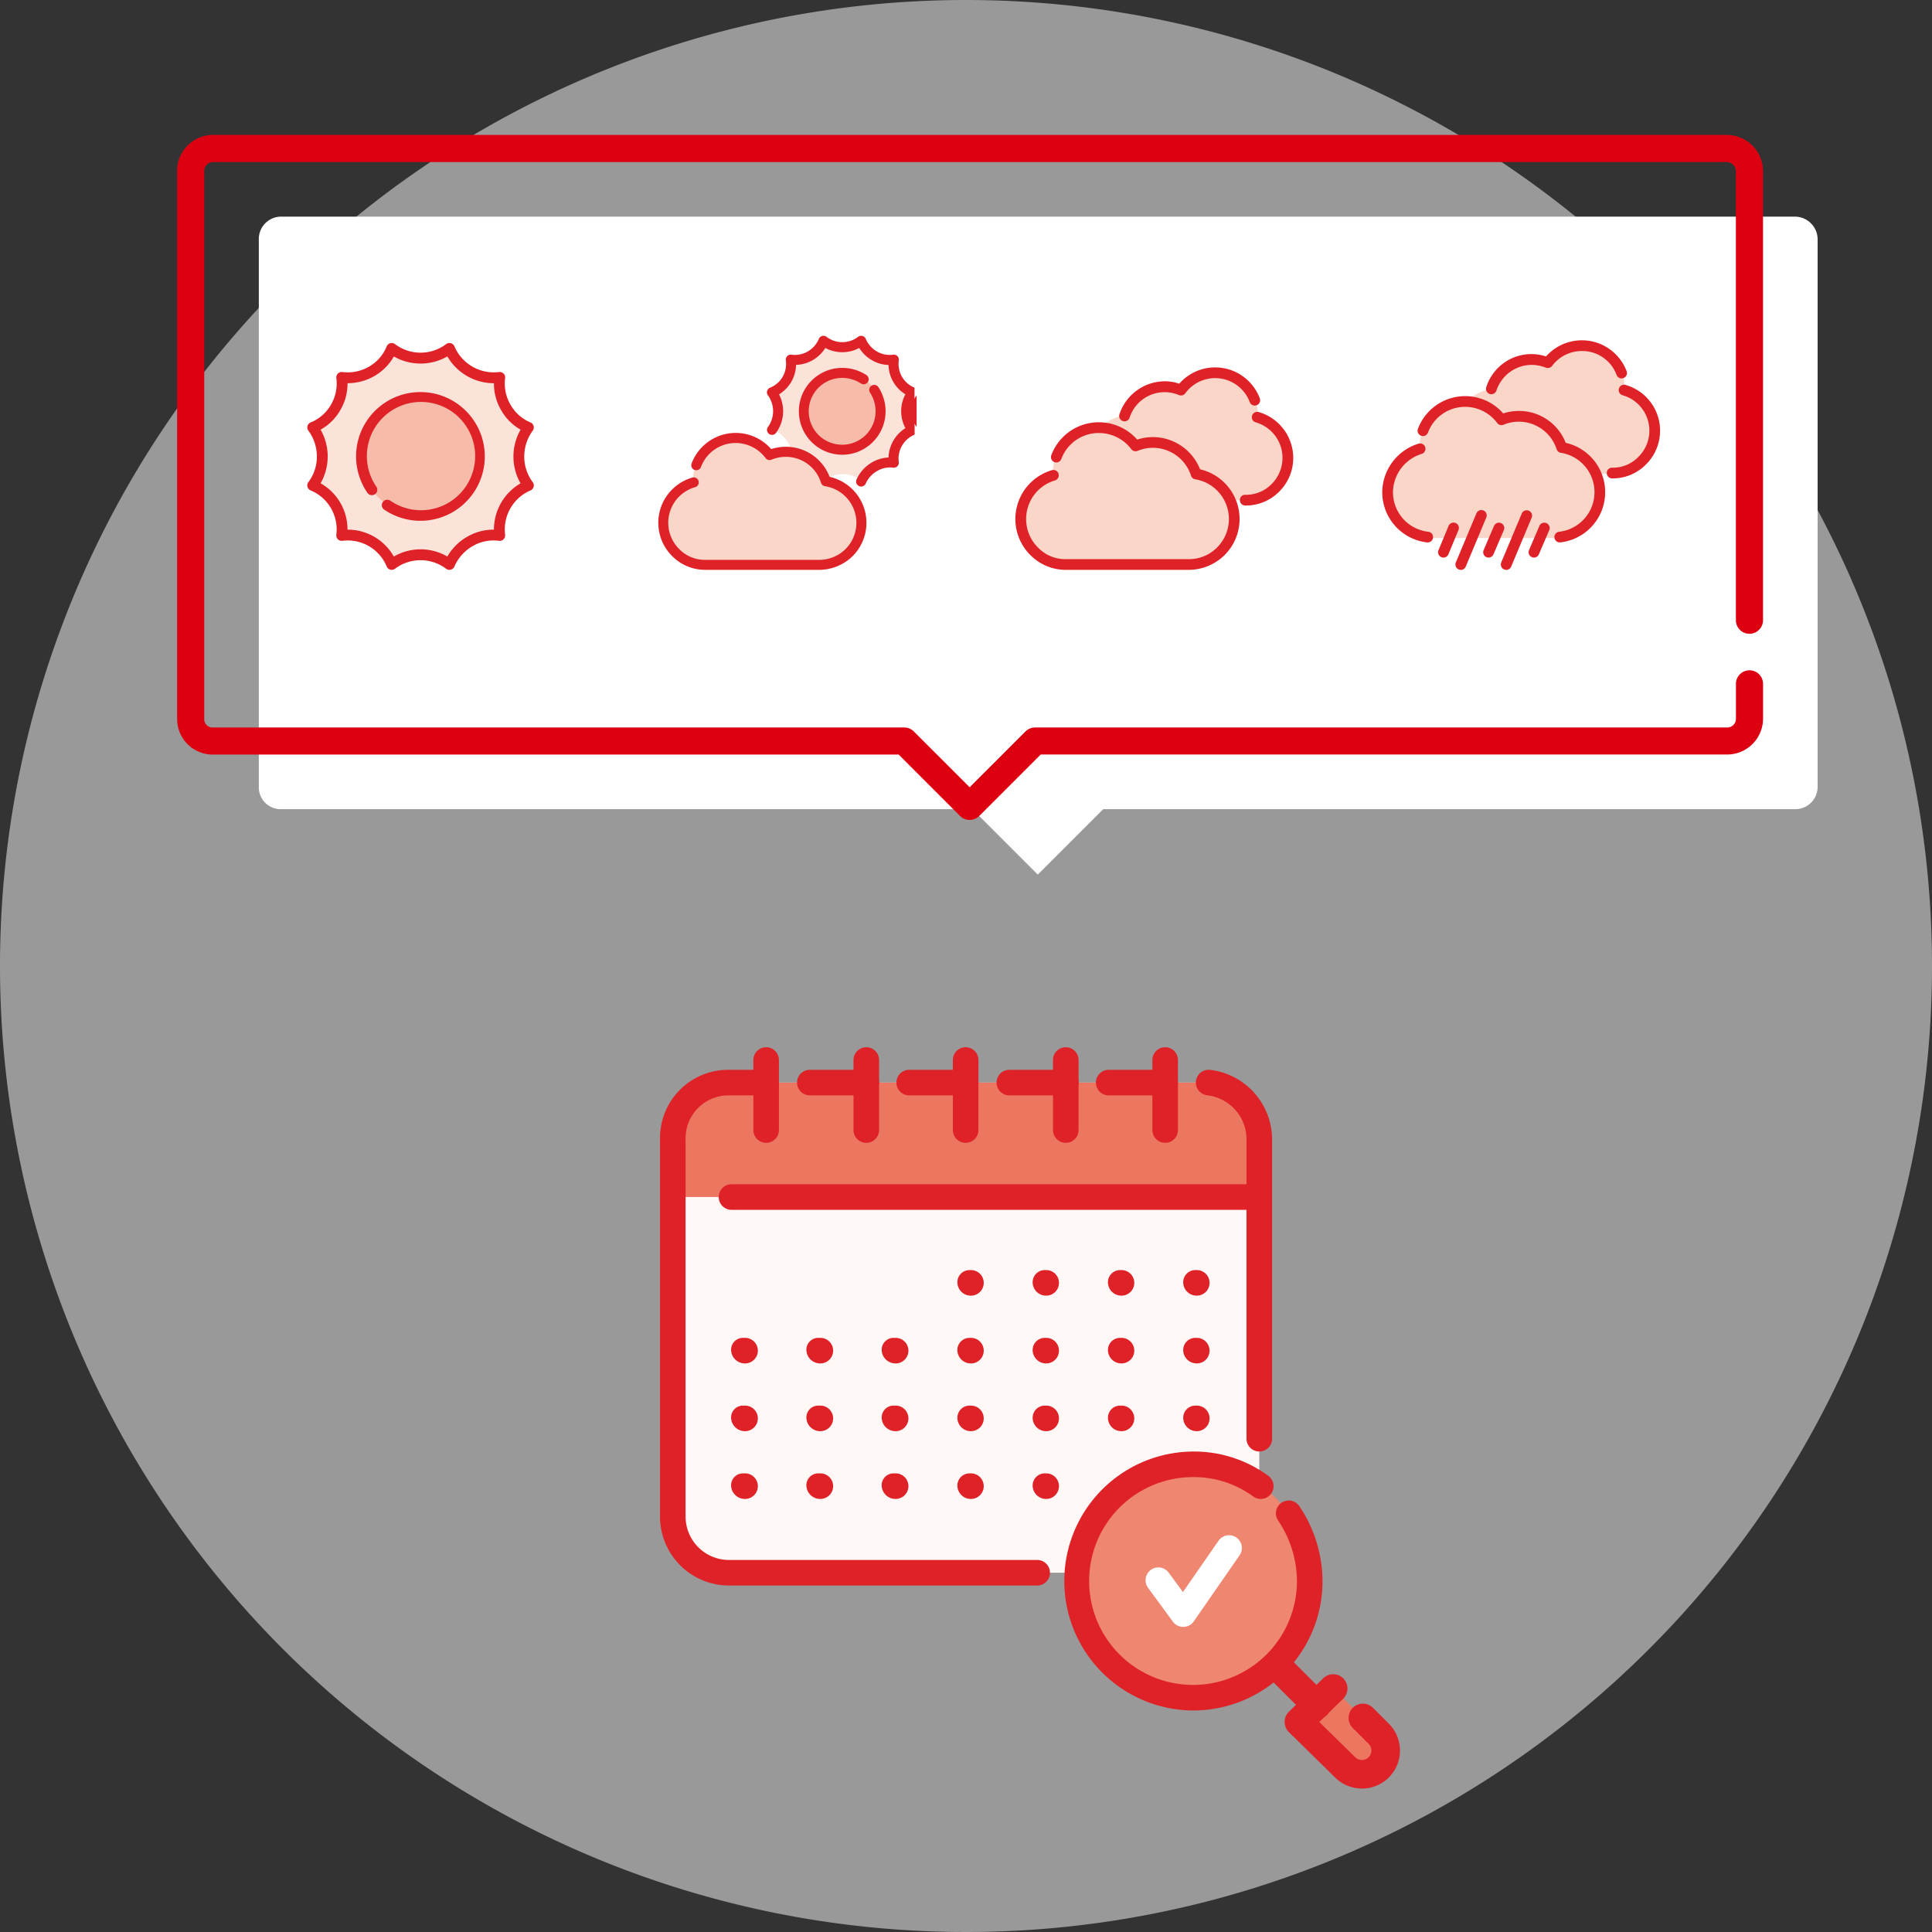 <svg xmlns="http://www.w3.org/2000/svg" xmlns:xlink="http://www.w3.org/1999/xlink" width="280" height="280" viewBox="0 0 280 280"><rect x="0" y="0" width="280" height="280" fill="#333333" stroke="none"/><defs><clipPath id="a"><rect width="280" height="280" fill="none"/></clipPath></defs><g clip-path="url(#a)"><g clip-path="url(#a)"><g opacity="0.5"><g clip-path="url(#a)"><path d="M280,140A140,140,0,1,1,140,0,140,140,0,0,1,280,140" fill="#fff"/></g></g><path d="M100.281,123.859l-4.99,4.87,6.7,6.573a3.443,3.443,0,0,0,4.87-4.87Z" transform="translate(92.962 120.832)" fill="#eb7761" fill-rule="evenodd"/><path d="M105.443,139.4a5.5,5.5,0,0,1-3.9-1.61l-6.685-6.563a2.077,2.077,0,0,1,0-2.957l4.992-4.868a2.069,2.069,0,0,1,2.892,2.959l-3.481,3.394,5.188,5.095a1.386,1.386,0,0,0,1.954.012,1.349,1.349,0,0,0,.4-.972,1.367,1.367,0,0,0-.4-.97l-2.313-2.313a2.07,2.07,0,0,1,2.926-2.928L109.338,130a5.51,5.51,0,0,1-3.9,9.406" transform="translate(91.942 119.808)" fill="#df2228"/><path d="M99.951,130.525a2.069,2.069,0,0,1-1.464-.6l-4.747-4.747a2.07,2.07,0,0,1,2.928-2.926l4.747,4.747a2.067,2.067,0,0,1-1.464,3.53" transform="translate(90.858 118.67)" fill="#df2228"/><path d="M57.54,79.42h68.631a8.15,8.15,0,0,1,8.183,8.074v54.772a8.244,8.244,0,0,1-8.183,8.185H57.54a8.172,8.172,0,0,1-8.183-8.185V87.494A8.08,8.08,0,0,1,57.54,79.42" transform="translate(48.151 77.479)" fill="#fff8f6" fill-rule="evenodd"/><path d="M57.54,79.42h68.631a8.15,8.15,0,0,1,8.183,8.074V96h-85V87.494A8.08,8.08,0,0,1,57.54,79.42" transform="translate(48.151 77.479)" fill="#eb7761" fill-rule="evenodd"/><path d="M95.928,141.247a16.912,16.912,0,1,0-16.913-16.913,16.9,16.9,0,0,0,16.913,16.913" transform="translate(77.084 104.798)" fill="#ee8670" fill-rule="evenodd"/><path d="M96.841,144.015a18.765,18.765,0,0,1,0-37.53,18.189,18.189,0,0,1,10.806,3.522A1.853,1.853,0,1,1,105.46,113a14.522,14.522,0,0,0-8.619-2.809,15.059,15.059,0,1,0,14.953,15.06,15.873,15.873,0,0,0-2.748-8.8,1.855,1.855,0,0,1,3.09-2.053,19.568,19.568,0,0,1,3.364,10.85,18.732,18.732,0,0,1-18.659,18.764" transform="translate(76.169 103.882)" fill="#df2228"/><path d="M131.067,90.583H54.579a1.853,1.853,0,1,1,0-3.706h76.488a1.853,1.853,0,1,1,0,3.706" transform="translate(51.437 84.754)" fill="#df2228"/><path d="M57.12,90.68a1.851,1.851,0,0,1-1.853-1.853V78.678a1.853,1.853,0,0,1,3.706,0V88.827A1.851,1.851,0,0,1,57.12,90.68" transform="translate(53.916 74.947)" fill="#df2228"/><path d="M64.466,90.68a1.851,1.851,0,0,1-1.853-1.853V78.678a1.853,1.853,0,0,1,3.706,0V88.827a1.851,1.851,0,0,1-1.853,1.853" transform="translate(61.083 74.947)" fill="#df2228"/><path d="M71.755,90.68A1.852,1.852,0,0,1,69.9,88.827V78.678a1.854,1.854,0,0,1,3.708,0V88.827a1.852,1.852,0,0,1-1.855,1.853" transform="translate(68.194 74.947)" fill="#df2228"/><path d="M79.1,90.68a1.851,1.851,0,0,1-1.853-1.853V78.678a1.853,1.853,0,0,1,3.706,0V88.827A1.851,1.851,0,0,1,79.1,90.68" transform="translate(75.361 74.947)" fill="#df2228"/><path d="M86.391,90.68a1.851,1.851,0,0,1-1.853-1.853V78.678a1.853,1.853,0,0,1,3.706,0V88.827a1.851,1.851,0,0,1-1.853,1.853" transform="translate(82.472 74.947)" fill="#df2228"/><path d="M103.081,153.225H58.346a9.993,9.993,0,0,1-9.927-10.04V88.521a9.876,9.876,0,0,1,9.927-10.036H63.8a1.853,1.853,0,0,1,0,3.706H58.346a6.21,6.21,0,0,0-6.221,6.33v54.664a6.287,6.287,0,0,0,6.221,6.334h44.735a1.853,1.853,0,1,1,0,3.706M135.269,133.8a1.851,1.851,0,0,1-1.853-1.855V88.521a6.424,6.424,0,0,0-5.656-6.338,1.856,1.856,0,1,1,.4-3.69,10.178,10.178,0,0,1,8.965,10.028v43.427a1.85,1.85,0,0,1-1.853,1.855M121.627,82.191h-8.183a1.853,1.853,0,0,1,0-3.706h8.183a1.853,1.853,0,1,1,0,3.706m-14.4,0H99.045a1.853,1.853,0,1,1,0-3.706h8.183a1.853,1.853,0,1,1,0,3.706m-14.514,0H84.53a1.853,1.853,0,1,1,0-3.706h8.183a1.853,1.853,0,0,1,0,3.706m-14.4,0H70.13a1.853,1.853,0,1,1,0-3.706h8.183a1.853,1.853,0,0,1,0,3.706" transform="translate(47.236 76.561)" fill="#df2228"/><path d="M72.2,96.879a1.946,1.946,0,0,1-1.962-1.853,1.759,1.759,0,0,1,1.744-1.853H72.2a1.853,1.853,0,1,1,0,3.706" transform="translate(68.517 90.896)" fill="#df2228"/><path d="M77.719,96.879a1.946,1.946,0,0,1-1.962-1.853A1.759,1.759,0,0,1,77.5,93.173h.217a1.853,1.853,0,0,1,0,3.706" transform="translate(73.905 90.896)" fill="#df2228"/><path d="M83.243,96.879a1.946,1.946,0,0,1-1.962-1.853,1.759,1.759,0,0,1,1.744-1.853h.217a1.853,1.853,0,1,1,0,3.706" transform="translate(79.294 90.896)" fill="#df2228"/><path d="M88.769,96.879A1.95,1.95,0,0,1,86.8,95.026a1.759,1.759,0,0,1,1.744-1.853h.221a1.853,1.853,0,0,1,0,3.706" transform="translate(84.681 90.896)" fill="#df2228"/><path d="M55.655,101.851A2,2,0,0,1,53.636,100a1.72,1.72,0,0,1,1.691-1.853h.328a1.853,1.853,0,0,1,0,3.706" transform="translate(52.325 95.746)" fill="#df2228"/><path d="M61.178,101.851A2,2,0,0,1,59.159,100a1.72,1.72,0,0,1,1.691-1.853h.328a1.853,1.853,0,1,1,0,3.706" transform="translate(57.713 95.746)" fill="#df2228"/><path d="M66.7,101.851A2,2,0,0,1,64.683,100a1.72,1.72,0,0,1,1.691-1.853H66.7a1.853,1.853,0,0,1,0,3.706" transform="translate(63.102 95.746)" fill="#df2228"/><path d="M72.2,101.851A1.946,1.946,0,0,1,70.234,100a1.76,1.76,0,0,1,1.744-1.853H72.2a1.853,1.853,0,1,1,0,3.706" transform="translate(68.517 95.746)" fill="#df2228"/><path d="M77.719,101.851A1.946,1.946,0,0,1,75.757,100,1.76,1.76,0,0,1,77.5,98.145h.217a1.853,1.853,0,0,1,0,3.706" transform="translate(73.905 95.746)" fill="#df2228"/><path d="M83.243,101.851A1.946,1.946,0,0,1,81.281,100a1.76,1.76,0,0,1,1.744-1.853h.217a1.853,1.853,0,1,1,0,3.706" transform="translate(79.294 95.746)" fill="#df2228"/><path d="M88.769,101.851A1.95,1.95,0,0,1,86.8,100a1.76,1.76,0,0,1,1.744-1.853h.221a1.853,1.853,0,0,1,0,3.706" transform="translate(84.681 95.746)" fill="#df2228"/><path d="M55.655,106.821a2,2,0,0,1-2.019-1.853,1.72,1.72,0,0,1,1.691-1.853h.328a1.853,1.853,0,1,1,0,3.706" transform="translate(52.325 100.595)" fill="#df2228"/><path d="M61.178,106.821a2,2,0,0,1-2.019-1.853,1.72,1.72,0,0,1,1.691-1.853h.328a1.853,1.853,0,1,1,0,3.706" transform="translate(57.713 100.595)" fill="#df2228"/><path d="M66.7,106.821a2,2,0,0,1-2.019-1.853,1.72,1.72,0,0,1,1.691-1.853H66.7a1.853,1.853,0,0,1,0,3.706" transform="translate(63.102 100.595)" fill="#df2228"/><path d="M72.2,106.821a1.946,1.946,0,0,1-1.962-1.853,1.76,1.76,0,0,1,1.744-1.853H72.2a1.853,1.853,0,1,1,0,3.706" transform="translate(68.517 100.595)" fill="#df2228"/><path d="M77.719,106.821a1.946,1.946,0,0,1-1.962-1.853,1.76,1.76,0,0,1,1.744-1.853h.217a1.853,1.853,0,0,1,0,3.706" transform="translate(73.905 100.595)" fill="#df2228"/><path d="M83.243,106.821a1.946,1.946,0,0,1-1.962-1.853,1.76,1.76,0,0,1,1.744-1.853h.217a1.853,1.853,0,1,1,0,3.706" transform="translate(79.294 100.595)" fill="#df2228"/><path d="M88.769,106.821a1.95,1.95,0,0,1-1.966-1.853,1.76,1.76,0,0,1,1.744-1.853h.221a1.853,1.853,0,0,1,0,3.706" transform="translate(84.681 100.595)" fill="#df2228"/><path d="M55.655,111.793a2,2,0,0,1-2.019-1.853,1.72,1.72,0,0,1,1.691-1.853h.328a1.853,1.853,0,1,1,0,3.706" transform="translate(52.325 105.445)" fill="#df2228"/><path d="M61.178,111.793a2,2,0,0,1-2.019-1.853,1.72,1.72,0,0,1,1.691-1.853h.328a1.853,1.853,0,1,1,0,3.706" transform="translate(57.713 105.445)" fill="#df2228"/><path d="M66.7,111.793a2,2,0,0,1-2.019-1.853,1.72,1.72,0,0,1,1.691-1.853H66.7a1.853,1.853,0,0,1,0,3.706" transform="translate(63.102 105.445)" fill="#df2228"/><path d="M72.2,111.793a1.946,1.946,0,0,1-1.962-1.853,1.76,1.76,0,0,1,1.744-1.853H72.2a1.853,1.853,0,1,1,0,3.706" transform="translate(68.517 105.445)" fill="#df2228"/><path d="M77.719,111.793a1.946,1.946,0,0,1-1.962-1.853,1.76,1.76,0,0,1,1.744-1.853h.217a1.853,1.853,0,0,1,0,3.706" transform="translate(73.905 105.445)" fill="#df2228"/><path d="M89.5,125.923a1.853,1.853,0,0,1-1.5-.755l-3.6-4.909a1.856,1.856,0,0,1,2.991-2.2l2.064,2.813,5.172-7.462a1.856,1.856,0,0,1,3.052,2.112l-6.654,9.6a1.869,1.869,0,0,1-1.5.8Z" transform="translate(81.987 109.862)" fill="#fff"/><path d="M244.9,98.53a3.233,3.233,0,0,1-3.238,3.238h-100.3l-9.481,9.479-9.481-9.479H22.225a3.163,3.163,0,0,1-3.238-3.238V19.13a3.233,3.233,0,0,1,3.238-3.238H241.662A3.309,3.309,0,0,1,244.9,19.13Z" transform="translate(18.523 15.504)" fill="#fff" fill-rule="evenodd"/><path d="M127.856,109.176a1.97,1.97,0,0,1-1.391-.573l-8.9-8.906H18.195a5.145,5.145,0,0,1-5.2-5.2V15.1a5.2,5.2,0,0,1,5.2-5.2H237.634a5.264,5.264,0,0,1,5.2,5.2V80.273a1.966,1.966,0,0,1-3.931,0V15.1a1.337,1.337,0,0,0-1.27-1.27H18.195a1.259,1.259,0,0,0-1.27,1.27v79.4a1.2,1.2,0,0,0,1.27,1.274H118.375a1.966,1.966,0,0,1,1.391.575l8.09,8.09,8.092-8.09a1.966,1.966,0,0,1,1.391-.575h100.3a1.26,1.26,0,0,0,1.27-1.274V89.408a1.966,1.966,0,0,1,3.931,0v5.085a5.209,5.209,0,0,1-5.2,5.2H138.153l-8.906,8.906a1.97,1.97,0,0,1-1.391.573" transform="translate(12.675 9.658)" fill="#d01"/><path d="M45.706,53.543a6.865,6.865,0,0,1,4.34-.877,7,7,0,0,1,.877-4.34,6.886,6.886,0,0,1,3.279-2.91,6.937,6.937,0,0,1-1.387-4.2,7.039,7.039,0,0,1,1.387-4.2,6.661,6.661,0,0,1-3.279-2.91,6.877,6.877,0,0,1-.877-4.34,7,7,0,0,1-7.3-4.2A6.566,6.566,0,0,1,38.6,26.993a6.7,6.7,0,0,1-4.2-1.432,6.778,6.778,0,0,1-2.91,3.325,6.97,6.97,0,0,1-4.34.877,6.852,6.852,0,0,1-.877,4.34,6.756,6.756,0,0,1-3.325,2.91,7.052,7.052,0,0,1,1.387,4.2,6.95,6.95,0,0,1-1.387,4.2,6.9,6.9,0,0,1,4.2,7.25,6.9,6.9,0,0,1,7.25,4.2,6.988,6.988,0,0,1,4.2-1.432,6.853,6.853,0,0,1,4.155,1.432,7.084,7.084,0,0,1,2.955-3.325" transform="translate(22.381 24.936)" fill="#fce3d9" fill-rule="evenodd"/><path d="M35.106,29.16A8.542,8.542,0,1,0,43.648,37.7a8.592,8.592,0,0,0-8.542-8.542" transform="translate(25.87 28.447)" fill="#f7bca9" fill-rule="evenodd"/><path d="M34.781,25.163a.783.783,0,0,1,.49.172,6.152,6.152,0,0,0,7.377,0,.776.776,0,0,1,.68-.148.785.785,0,0,1,.531.45,6.217,6.217,0,0,0,6.478,3.734.8.8,0,0,1,.652.223.781.781,0,0,1,.223.654,6.066,6.066,0,0,0,.776,3.846,5.918,5.918,0,0,0,2.9,2.58.786.786,0,0,1,.334,1.187,6.3,6.3,0,0,0-1.235,3.74,6.174,6.174,0,0,0,1.225,3.726.779.779,0,0,1,.132.682.789.789,0,0,1-.456.52,6.158,6.158,0,0,0-3.678,6.423.784.784,0,0,1-.875.879,6.05,6.05,0,0,0-3.846.776l-.01.006a6.318,6.318,0,0,0-2.626,2.963.784.784,0,0,1-.522.439.768.768,0,0,1-.67-.136,6.158,6.158,0,0,0-7.406,0,.8.8,0,0,1-.682.132.778.778,0,0,1-.52-.458,6.115,6.115,0,0,0-6.425-3.724.784.784,0,0,1-.877-.879,6.113,6.113,0,0,0-3.726-6.423.786.786,0,0,1-.324-1.2A6.171,6.171,0,0,0,23.931,41.6a6.314,6.314,0,0,0-1.235-3.74.783.783,0,0,1,.334-1.187,5.96,5.96,0,0,0,2.942-2.57,6.072,6.072,0,0,0,.78-3.856.788.788,0,0,1,.225-.654.8.8,0,0,1,.654-.223,6.139,6.139,0,0,0,3.854-.78,5.976,5.976,0,0,0,2.566-2.934.791.791,0,0,1,.527-.468.88.88,0,0,1,.2-.026M49.54,30.991a7.805,7.805,0,0,1-6.7-3.882,7.8,7.8,0,0,1-7.752.006A7.643,7.643,0,0,1,32.27,29.95,7.806,7.806,0,0,1,28.4,30.991h-.03a7.568,7.568,0,0,1-1.043,3.9A7.432,7.432,0,0,1,24.47,37.72a7.863,7.863,0,0,1,0,7.772,7.688,7.688,0,0,1,3.9,6.719h.03a7.687,7.687,0,0,1,6.685,3.9,7.7,7.7,0,0,1,7.756,0A7.722,7.722,0,0,1,45.7,53.25a7.611,7.611,0,0,1,3.892-1.039A7.739,7.739,0,0,1,53.446,45.5a7.859,7.859,0,0,1,.006-7.78,7.478,7.478,0,0,1-2.825-2.837,7.565,7.565,0,0,1-1.033-3.888Z" transform="translate(21.993 24.548)" fill="#df2228"/><path d="M35.493,28.763A9.327,9.327,0,1,1,30.2,45.8a.785.785,0,0,1,.881-1.3A7.847,7.847,0,1,0,29.078,42.5a.785.785,0,0,1-1.3.879,9.314,9.314,0,0,1,7.717-14.615" transform="translate(25.483 28.06)" fill="#df2228"/><path d="M76.941,32.426a4.655,4.655,0,0,1-2.177-1.877,4.739,4.739,0,0,1-.553-2.817,4.425,4.425,0,0,1-2.817-.555A4.651,4.651,0,0,1,69.517,25,4.381,4.381,0,0,1,64.1,25a4.666,4.666,0,0,1-1.879,2.175,4.417,4.417,0,0,1-2.815.555,4.438,4.438,0,0,1-.555,2.817,4.758,4.758,0,0,1-2.134,1.877,4.541,4.541,0,0,1,0,5.419,4.758,4.758,0,0,1,2.134,1.877,4.438,4.438,0,0,1,.555,2.817,4.43,4.43,0,0,1,2.815.555A4.666,4.666,0,0,1,64.1,45.269a4.381,4.381,0,0,1,5.419,0,4.651,4.651,0,0,1,1.877-2.175,4.438,4.438,0,0,1,2.817-.555,4.739,4.739,0,0,1,.553-2.817,4.655,4.655,0,0,1,2.177-1.877" transform="translate(55.329 24.391)" fill="#fce3d9" fill-rule="evenodd"/><path d="M67.416,34.179a4.381,4.381,0,0,1,0-5.419" transform="translate(64.853 28.057)" fill="#fce3d9" fill-rule="evenodd"/><path d="M64.573,38.385a5.526,5.526,0,1,0-5.547-5.547,5.526,5.526,0,0,0,5.547,5.547" transform="translate(57.583 26.666)" fill="#f7bca9" fill-rule="evenodd"/><path d="M53.438,36.1a3.98,3.98,0,0,0-.383,2.475A6.094,6.094,0,0,0,54.8,50.519H71.232a6.095,6.095,0,0,0,.98-12.118,6.07,6.07,0,0,0-5.8-4.267,6.234,6.234,0,0,0-2.347.47A6.1,6.1,0,0,0,53.438,36.1" transform="translate(47.47 31.344)" fill="#fad6c9" fill-rule="evenodd"/><path d="M55.075,51.6a6.718,6.718,0,0,1-4.743-1.964A6.813,6.813,0,0,1,53.21,38.234a.725.725,0,1,1,.4,1.393,5.363,5.363,0,0,0-2.262,8.983,5.19,5.19,0,0,0,3.8,1.543H71.589A5.44,5.44,0,0,0,75.4,48.617a5.374,5.374,0,0,0-2.938-9.139.726.726,0,0,1-.589-.5,5.321,5.321,0,0,0-5.109-3.756,5.479,5.479,0,0,0-2.072.415.727.727,0,0,1-.857-.239,5.417,5.417,0,0,0-4.326-2.181A5.357,5.357,0,0,0,54.476,36.7a.725.725,0,0,1-1.363-.494A6.827,6.827,0,0,1,64.659,34.1a6.967,6.967,0,0,1,2.11-.336,6.764,6.764,0,0,1,6.347,4.354,6.831,6.831,0,0,1,3.309,11.529A6.984,6.984,0,0,1,71.581,51.6H55.075" transform="translate(47.111 30.986)" fill="#df2228"/><path d="M77.669,38.955a3.824,3.824,0,0,0-1.833,1.614,3.7,3.7,0,0,0-.464,2.359.727.727,0,0,1-.818.816,3.7,3.7,0,0,0-2.345.5,3.926,3.926,0,0,0-1.632,1.81.726.726,0,0,1-.662.429.717.717,0,0,1-.3-.065.725.725,0,0,1-.365-.958,5.353,5.353,0,0,1,2.223-2.466,5.2,5.2,0,0,1,2.412-.725,5.228,5.228,0,0,1,2.452-4.251,5.177,5.177,0,0,1-.006-4.9,5.137,5.137,0,0,1-2.446-4.257,5.006,5.006,0,0,1-2.426-.7A5.172,5.172,0,0,1,69.645,26.4a5.238,5.238,0,0,1-4.919,0,5.216,5.216,0,0,1-4.244,2.452,5.211,5.211,0,0,1-.689,2.456,5.331,5.331,0,0,1-1.774,1.816,5.323,5.323,0,0,1-.443,5.589.726.726,0,0,1-1.177-.849,3.886,3.886,0,0,0,0-4.613.726.726,0,0,1,.33-1.1,3.7,3.7,0,0,0,1.814-1.573A3.751,3.751,0,0,0,59,28.185a.724.724,0,0,1,.818-.812,3.7,3.7,0,0,0,2.357-.466,3.809,3.809,0,0,0,1.614-1.831.724.724,0,0,1,.486-.417.713.713,0,0,1,.626.128,3.767,3.767,0,0,0,4.571,0,.713.713,0,0,1,.626-.128.724.724,0,0,1,.486.417A3.809,3.809,0,0,0,72.2,26.906a3.691,3.691,0,0,0,2.357.466.724.724,0,0,1,.818.812,3.754,3.754,0,0,0,.464,2.4,3.694,3.694,0,0,0,1.806,1.561" transform="translate(54.887 24.031)" fill="#df2228"/><path d="M67.631,29.007a3.713,3.713,0,0,0,0,4.569" transform="translate(65.211 28.298)" fill="#df2228"/><path d="M64.91,39.576a6.294,6.294,0,1,1,0-12.588,6.411,6.411,0,0,1,3.518,1.061.726.726,0,0,1-.806,1.207,4.947,4.947,0,0,0-2.712-.816,4.843,4.843,0,1,0,4.822,4.82,4.937,4.937,0,0,0-.818-2.712.725.725,0,0,1,1.207-.8,6.4,6.4,0,0,1,1.061,3.516,6.3,6.3,0,0,1-6.272,6.316" transform="translate(57.162 26.328)" fill="#df2228"/><path d="M130.855,29.334a3.887,3.887,0,0,1,.411,2.513,6.156,6.156,0,0,1-1.782,12.067H112.893a6.165,6.165,0,0,1-1-12.248,6.262,6.262,0,0,1,5.9-4.3,5.773,5.773,0,0,1,2.331.5,6.171,6.171,0,0,1,10.739,1.462" transform="translate(104.117 24.737)" fill="#fad6c9" fill-rule="evenodd"/><path d="M106.916,33.725a4.307,4.307,0,0,0-.411,2.651,6.554,6.554,0,0,0,1.873,12.843h17.6a6.554,6.554,0,0,0,1.051-13.027,6.461,6.461,0,0,0-6.215-4.524,6.621,6.621,0,0,0-2.513.456,6.537,6.537,0,0,0-11.381,1.6" transform="translate(99.309 28.754)" fill="#fad6c9" fill-rule="evenodd"/><path d="M127.378,44.982h-.093a.777.777,0,0,1-.767-.788.752.752,0,0,1,.788-.767,5.135,5.135,0,0,0,3.767-1.541,5.335,5.335,0,0,0-2.254-8.955.777.777,0,1,1,.427-1.494,6.891,6.891,0,0,1,2.918,11.557,6.782,6.782,0,0,1-4.787,1.987m-17.586-12.2a.757.757,0,0,1-.245-.04.778.778,0,0,1-.492-.984,6.856,6.856,0,0,1,8.661-4.457,6.938,6.938,0,0,1,11.68,2.145.777.777,0,0,1-1.456.543,5.311,5.311,0,0,0-5.03-3.471,5.38,5.38,0,0,0-4.317,2.161.777.777,0,0,1-.893.257,5.82,5.82,0,0,0-2.059-.407,5.4,5.4,0,0,0-5.113,3.72.776.776,0,0,1-.737.531" transform="translate(106.35 24.354)" fill="#df2228"/><path d="M127.135,50.265a.777.777,0,0,1-.075-1.551,5.774,5.774,0,0,0,.227-11.438.776.776,0,0,1-.618-.533,5.775,5.775,0,0,0-5.474-3.981,5.861,5.861,0,0,0-2.217.443.772.772,0,0,1-.921-.253,5.8,5.8,0,0,0-4.633-2.339,5.74,5.74,0,0,0-5.4,3.74.777.777,0,0,1-1.46-.531,7.313,7.313,0,0,1,12.365-2.254,7.384,7.384,0,0,1,2.26-.36,7.255,7.255,0,0,1,6.8,4.623,7.328,7.328,0,0,1-.782,14.431c-.026,0-.051,0-.077,0m-19.149,0c-.026,0-.051,0-.077,0A7.324,7.324,0,0,1,101.4,43a7.444,7.444,0,0,1,5.259-7.051.776.776,0,1,1,.452,1.486A5.878,5.878,0,0,0,102.958,43a5.755,5.755,0,0,0,5.1,5.715.777.777,0,0,1-.075,1.551" transform="translate(98.925 28.349)" fill="#df2228"/><path d="M107.548,46.071a.779.779,0,0,1-.717-1.079L109.8,37.91a.777.777,0,1,1,1.432.6L108.265,45.6a.777.777,0,0,1-.717.476" transform="translate(104.161 36.519)" fill="#df2228"/><path d="M109.584,43.409a.76.76,0,0,1-.306-.063.773.773,0,0,1-.407-1.019l1.507-3.52a.777.777,0,0,1,1.428.612l-1.509,3.52a.776.776,0,0,1-.713.47" transform="translate(106.147 37.399)" fill="#df2228"/><path d="M110.879,46.071a.779.779,0,0,1-.717-1.079l2.971-7.082a.777.777,0,0,1,1.434.6L111.6,45.6a.777.777,0,0,1-.717.476" transform="translate(107.41 36.519)" fill="#df2228"/><path d="M112.915,43.409a.766.766,0,0,1-.306-.063.775.775,0,0,1-.407-1.019l1.507-3.52a.777.777,0,0,1,1.428.612l-1.509,3.52a.774.774,0,0,1-.713.47" transform="translate(109.397 37.399)" fill="#df2228"/><path d="M106.276,43.409a.776.776,0,0,1-.717-1.075l1.462-3.52a.776.776,0,1,1,1.432.6l-1.46,3.52a.777.777,0,0,1-.717.478" transform="translate(102.92 37.399)" fill="#df2228"/><path d="M103.942,31.277a3.887,3.887,0,0,1,.411,2.513,6.157,6.157,0,0,1-1.782,12.067H85.981a6.165,6.165,0,0,1-1.006-12.248,6.262,6.262,0,0,1,5.9-4.3,5.765,5.765,0,0,1,2.331.5,6.173,6.173,0,0,1,10.741,1.462" transform="translate(77.86 26.633)" fill="#fad6c9" fill-rule="evenodd"/><path d="M80,35.668a4.307,4.307,0,0,0-.411,2.651,6.554,6.554,0,0,0,1.873,12.843h17.6a6.554,6.554,0,0,0,1.051-13.027A6.458,6.458,0,0,0,93.9,33.612a6.621,6.621,0,0,0-2.513.456A6.537,6.537,0,0,0,80,35.668" transform="translate(73.053 30.649)" fill="#fad6c9" fill-rule="evenodd"/><path d="M81.8,52.369a7.233,7.233,0,0,1-5.111-2.116A7.377,7.377,0,0,1,79.8,37.914a.777.777,0,0,1,.446,1.488,5.826,5.826,0,0,0-2.46,9.747,5.459,5.459,0,0,0,4.1,1.665h17.7a5.709,5.709,0,0,0,4.107-1.665,5.831,5.831,0,0,0-3.133-9.907.776.776,0,0,1-.616-.526,5.816,5.816,0,0,0-5.524-4.036,5.723,5.723,0,0,0-2.217.444.773.773,0,0,1-.911-.243A5.9,5.9,0,0,0,86.6,32.533a5.775,5.775,0,0,0-5.441,3.74.777.777,0,1,1-1.46-.531,7.33,7.33,0,0,1,6.9-4.763,7.411,7.411,0,0,1,5.547,2.511,7.17,7.17,0,0,1,2.268-.362,7.359,7.359,0,0,1,6.841,4.668,7.387,7.387,0,0,1,3.524,12.46,7.475,7.475,0,0,1-5.21,2.114H81.8" transform="translate(72.668 30.221)" fill="#df2228"/><path d="M100.464,46.971h-.093a.777.777,0,0,1-.767-.788.737.737,0,0,1,.788-.767,5.169,5.169,0,0,0,3.779-1.533,5.352,5.352,0,0,0-2.266-8.963.777.777,0,1,1,.427-1.494,6.932,6.932,0,0,1,5,6.644,6.856,6.856,0,0,1-2.066,4.917,6.786,6.786,0,0,1-4.8,1.983m-17.586-12.2a.757.757,0,0,1-.245-.04.778.778,0,0,1-.492-.984,6.952,6.952,0,0,1,6.587-4.781,6.425,6.425,0,0,1,2.082.35,6.911,6.911,0,0,1,11.672,2.12.777.777,0,1,1-1.456.543,5.356,5.356,0,0,0-9.34-1.272.776.776,0,0,1-.936.251,5.329,5.329,0,0,0-7.134,3.281.776.776,0,0,1-.737.531" transform="translate(80.094 26.294)" fill="#df2228"/></g></g></svg>